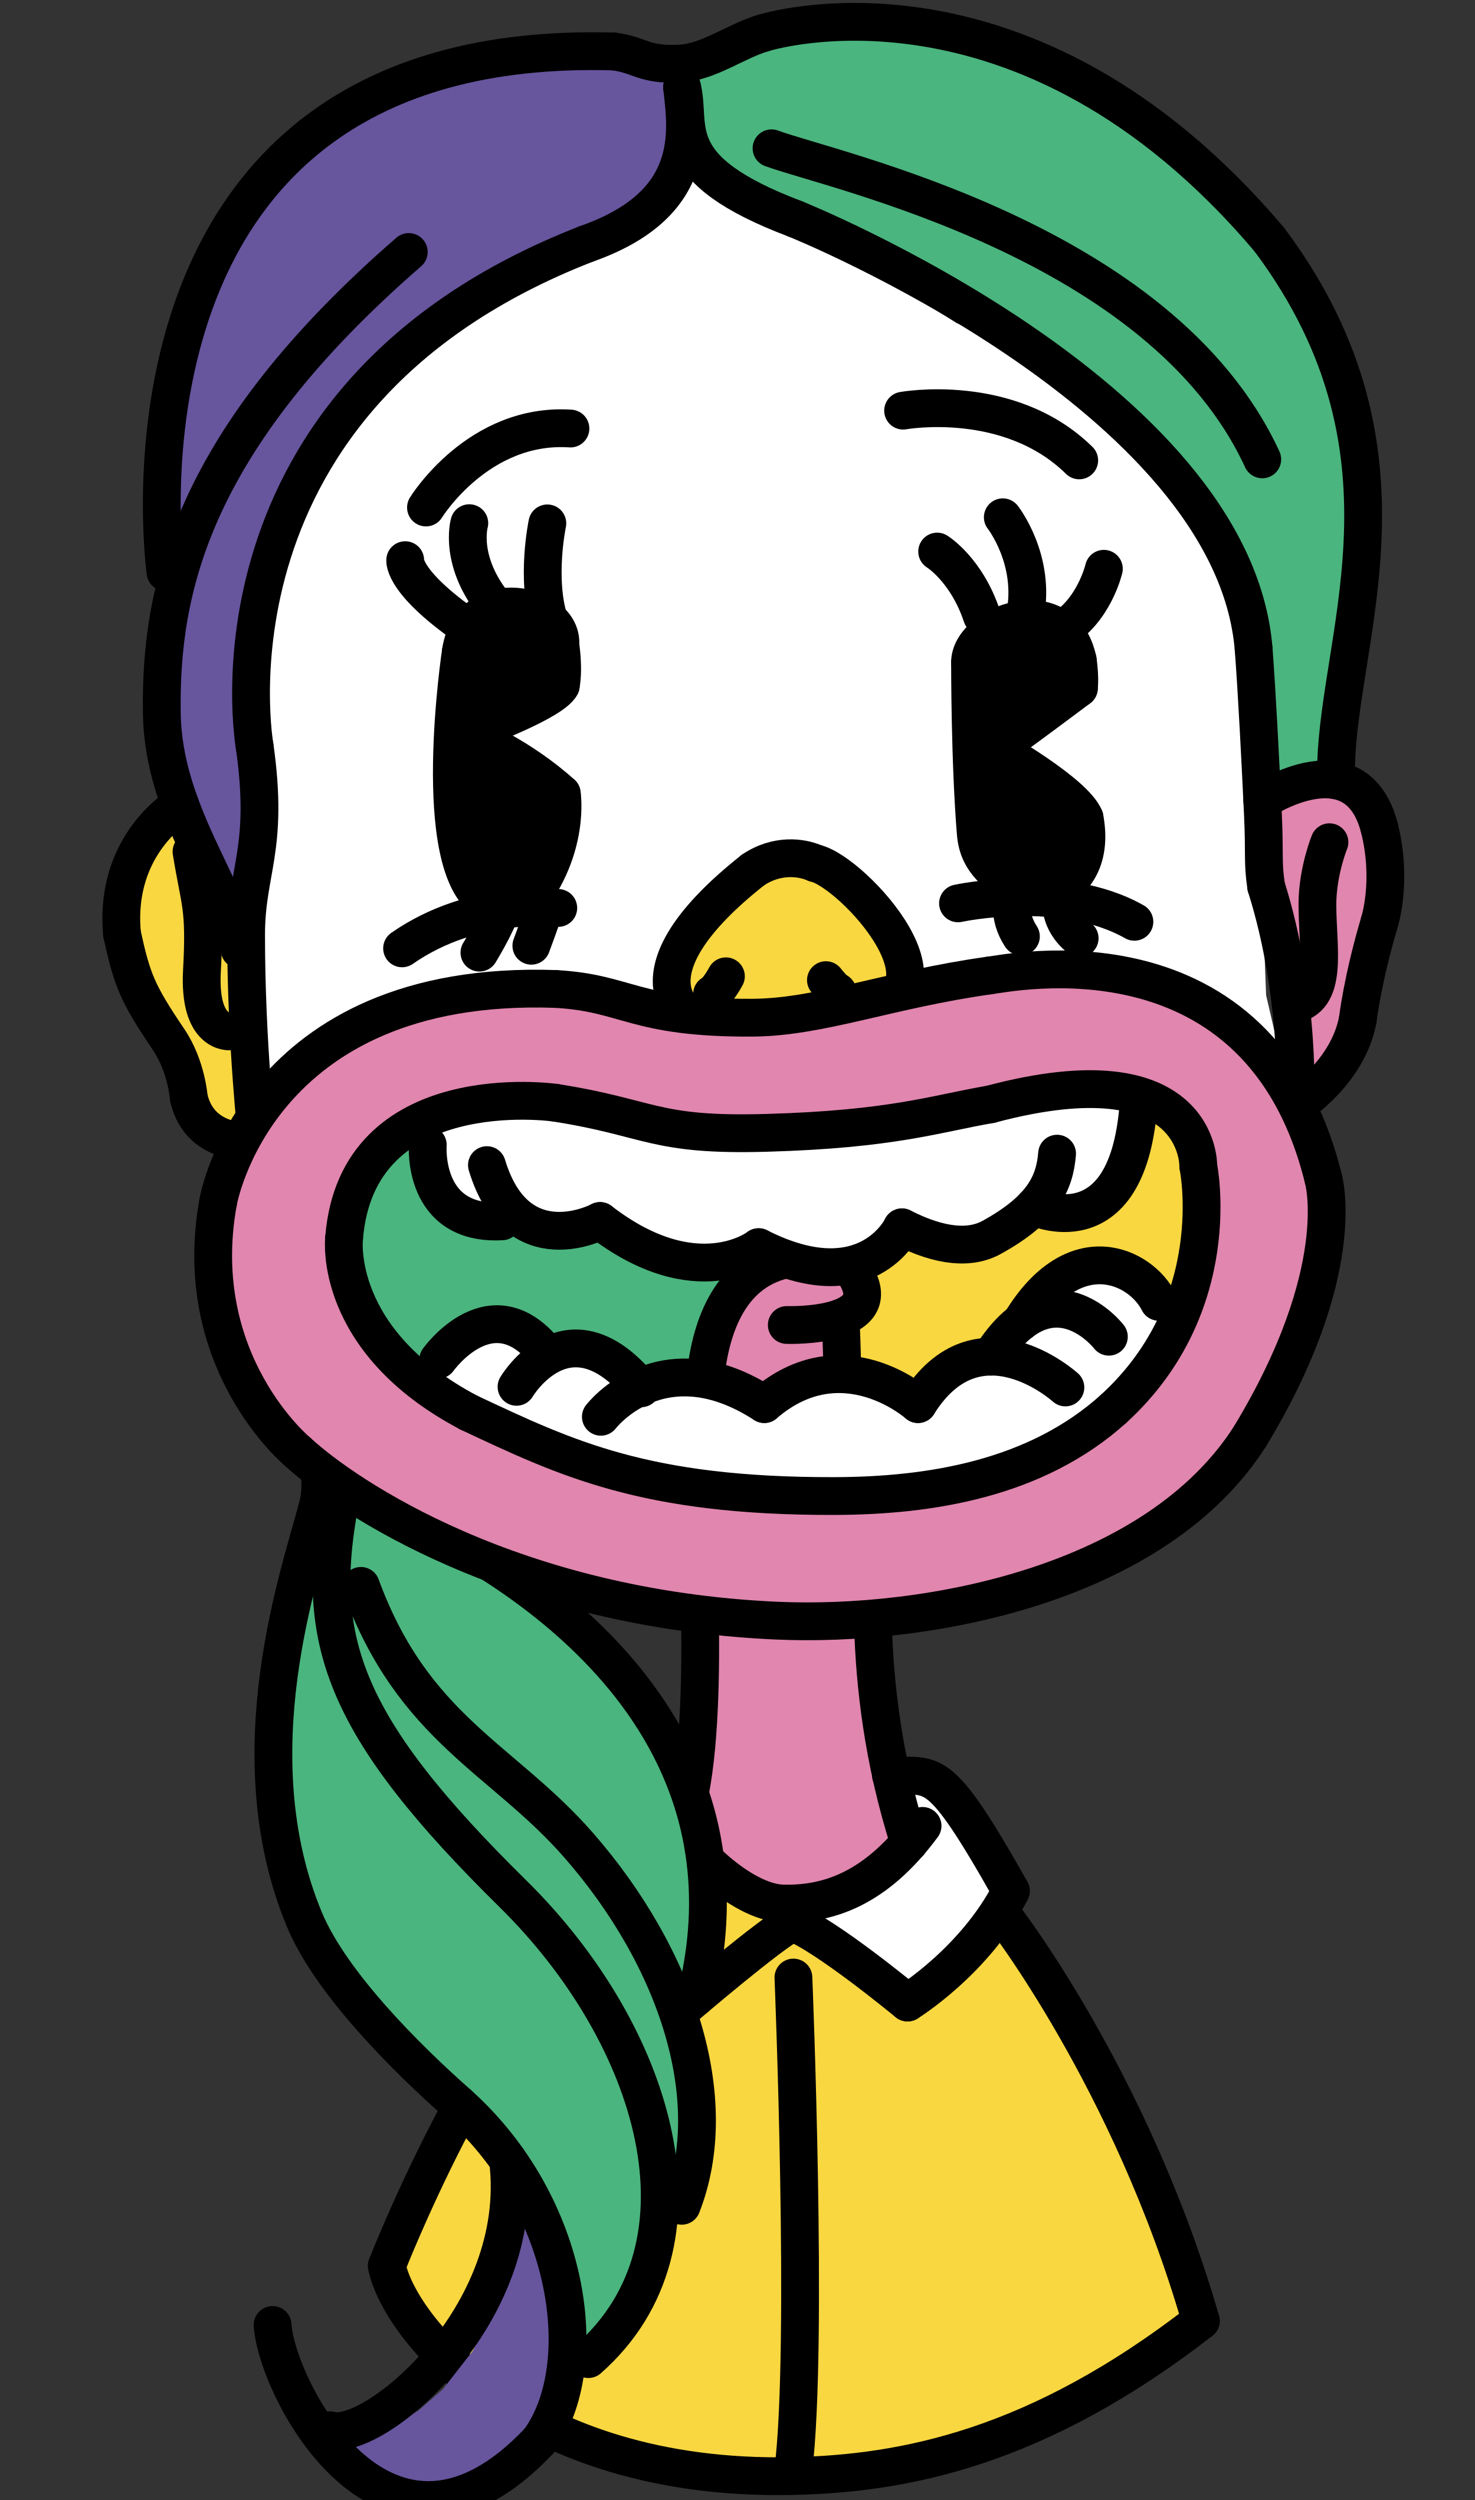 <?xml version="1.0" encoding="utf-8"?>
<!-- Generator: Adobe Illustrator 19.2.1, SVG Export Plug-In . SVG Version: 6.00 Build 0)  -->
<svg version="1.1" xmlns="http://www.w3.org/2000/svg" xmlns:xlink="http://www.w3.org/1999/xlink" x="0px" y="0px"
	 viewBox="0 0 331.938 562.579" style="enable-background:new 0 0 331.938 562.579;" xml:space="preserve">
<rect x="0" y="0" width="331.938" height="562.579" fill="#333333" stroke="none"/>
<g id="n2501_1_">
	<g>
		<polygon style="fill-rule:evenodd;clip-rule:evenodd;fill:#F9D740;" points="132.615,433.565 142.749,443.132 154.365,451.377 
			178.365,432.627 204.24,450.627 214.078,442.838 225.24,430.377 236.347,446.686 246.262,463.827 254.306,479.91 260.314,493.7 
			265.23,506.64 269.359,522.935 260.91,529.13 249.16,536.708 235.056,543.142 222.611,549.318 201.726,554.919 183.887,556.975 
			166.756,556.982 148.62,553.454 133.694,550.617 117.106,543.069 104.306,534.116 94.233,523.693 87.053,509.877 91.287,499.803 
			97.554,486.298 104.78,472.323 113.35,457.801 123.577,443.421 132.615,433.565 		"/>
		<polygon style="fill-rule:evenodd;clip-rule:evenodd;fill:#F9D740;" points="155.49,398.502 154.428,407.068 153.416,412.025 
			160.208,420.033 168.307,424.829 176.293,428.353 177.279,433.223 166.088,441.632 158.366,447.996 153.594,450.829 
			142.749,443.132 135.778,436.551 130.125,429.781 136.391,416.171 142.707,407.449 146.22,402.246 155.49,398.502 		"/>
		<polygon style="fill-rule:evenodd;clip-rule:evenodd;fill:#FFFFFF;" points="200.5,399.469 207.711,399.854 213.48,403.655 
			218.82,410.895 223.406,418.392 227.49,425.502 222.646,433.274 217.428,439.501 211.428,444.937 205.078,450.081 
			196.678,444.628 189.035,438.984 178.365,432.627 178.242,428.345 186.947,426.96 195.937,422.576 202.822,416.622 
			205.812,413.208 201.982,405.577 200.5,399.469 		"/>
		<path style="fill-rule:evenodd;clip-rule:evenodd;fill:#E186AE;" d="M156.615,342.002c0,0,25.059-14.326,40.688,2.812
			c-0.594,5.734-0.803,13.635-0.803,13.635l0.072,12.024l0.959,11.623l1.594,10.607l2.117,9.819l4.57,10.686l-5.713,6.071
			l-8.656,5.488l-7.875,3.02l-8.45,0.48l-9.592-4.049l-8.335-7.172l-3.775-5.022l1.543-9.24l1.941-11.358l0.617-12.673l0.025-10.936
			l-0.342-11.636L156.615,342.002L156.615,342.002z"/>
		
			<path style="fill:none;stroke:#000000;stroke-width:8.504;stroke-linecap:round;stroke-linejoin:round;stroke-miterlimit:22.926;" d="
			M87.053,509.877c0,0,20.625-53.062,45.562-76.312"/>
		
			<path style="fill:none;stroke:#000000;stroke-width:8.504;stroke-linecap:round;stroke-linejoin:round;stroke-miterlimit:22.926;" d="
			M225.24,430.377c0,0,29.25,37.312,45,91.875"/>
		
			<path style="fill:none;stroke:#000000;stroke-width:8.504;stroke-linecap:round;stroke-linejoin:round;stroke-miterlimit:22.926;" d="
			M178.553,445.002c0,0,3.375,82.875,0,110.625"/>
		
			<path style="fill:none;stroke:#000000;stroke-width:8.504;stroke-linecap:round;stroke-linejoin:round;stroke-miterlimit:22.926;" d="
			M87.053,509.877c2.625,13.689,30.464,48.536,91.127,47.307c25.398-0.515,55.342-6.379,92.061-34.932"/>
		
			<path style="fill:none;stroke:#000000;stroke-width:8.504;stroke-linecap:round;stroke-linejoin:round;stroke-miterlimit:22.926;" d="
			M153.053,411.065c0.75,3.564,13.409,17.086,23.24,17.288c9.83,0.201,20.635-3.037,31.322-17.476"/>
		
			<path style="fill:none;stroke:#000000;stroke-width:8.504;stroke-linecap:round;stroke-linejoin:round;stroke-miterlimit:22.926;" d="
			M154.365,451.377c0,0,19.5-16.688,24-18.75"/>
		
			<path style="fill:none;stroke:#000000;stroke-width:8.504;stroke-linecap:round;stroke-linejoin:round;stroke-miterlimit:22.926;" d="
			M204.24,450.627c0,0-18.375-15.188-25.875-18"/>
		
			<path style="fill:none;stroke:#000000;stroke-width:8.504;stroke-linecap:round;stroke-linejoin:round;stroke-miterlimit:22.926;" d="
			M200.5,399.469c9.75,0.562,10.49-3.217,26.99,26.033"/>
		
			<path style="fill:none;stroke:#000000;stroke-width:8.504;stroke-linecap:round;stroke-linejoin:round;stroke-miterlimit:22.926;" d="
			M155.49,398.502c-9.025,0.438-9.817,4.735-13.469,9.962c-3.285,4.703-6.174,9.166-14.094,16.852"/>
		
			<path style="fill:none;stroke:#000000;stroke-width:8.504;stroke-linecap:round;stroke-linejoin:round;stroke-miterlimit:22.926;" d="
			M204.24,450.627c0,0,15.188-9.375,23.25-25.125"/>
		
			<path style="fill:none;stroke:#000000;stroke-width:8.504;stroke-linecap:round;stroke-linejoin:round;stroke-miterlimit:22.926;" d="
			M127.928,425.316c0,0,2.625,11.062,26.438,26.061"/>
		
			<path style="fill:none;stroke:#000000;stroke-width:8.504;stroke-linecap:round;stroke-linejoin:round;stroke-miterlimit:22.926;" d="
			M197.303,344.815c0,0-4.668,32.388,7.322,69.851"/>
		
			<path style="fill:none;stroke:#000000;stroke-width:8.504;stroke-linecap:round;stroke-linejoin:round;stroke-miterlimit:22.926;" d="
			M156.615,342.002c0,0,3.75,52-3.562,69.063"/>
	</g>
</g>
<g id="n2502_1_">
	<g>
		<g>
			<path style="fill-rule:evenodd;clip-rule:evenodd;fill:#FFFFFF;" d="M57.87,289.832l-1.216-15.693l-0.934-18.85l1.169-16.457
				l-0.545-14.676l1.648-11.934l0.336-12.105L56.74,182l0.205-18.978l-2.194-14.985l2-24l7-10l13-25l19-15l15-11l14-7l15-10
				l10.746-2.797l5.298-9.868l4.477,6.666l11.311,8.031l12.975,6.306l14.539,8.057l16.174,10.267l20.48,8.338l9.887,8.966
				l16.113,7.034l14,20l1.463,24.169l4.117,14.866l1.332,15.73l0.902,18.463l0.641,15.017l0.727,18.702l2.906,12.479l2.369,15.621
				l1.326,19.894l-0.039,8.816c0,0-34.96-2.602-80.833-2.949c-7.521-0.057-15.547-14.402-22.741-18.424
				c-12.928-7.227-33.272-8.725-41.25,0.43c-8.17,9.376-5.987,19.505-12.638,19.935C106.997,281.536,80.396,284.64,57.87,289.832
				L57.87,289.832z"/>
			<polygon style="fill-rule:evenodd;clip-rule:evenodd;fill:#F9D740;" points="40.579,181.167 43.1,191.641 49.905,202.02 
				55.384,210.333 55.878,224.792 56.32,238.285 57.263,249.997 57.87,256.834 49.967,255.851 43.515,250.02 41.008,240.235 
				34.978,228.613 28.787,215.767 27.842,200.556 32.504,189.129 40.579,181.167 			"/>
			<polygon style="fill-rule:evenodd;clip-rule:evenodd;fill:#E186AE;" points="284.064,180.124 293.044,176.122 300.691,175.603 
				308.376,181.163 311.288,190.64 311.732,198.941 309.825,209.619 306.845,221.868 305.558,229.458 301.783,238.632 
				295.97,245.434 291.495,248.958 291.368,236.831 290.208,223.942 287.839,210.331 284.933,199.458 284.064,180.124 			"/>
			<path style="fill-rule:evenodd;clip-rule:evenodd;fill:#67559E;" d="M153.126,14.297l0.828,8.087l1.841,10.987l-4.933,8.006
				l-8.719,8.681l-10.211,4.838l-13.475,6.195l-14.674,8.604L89.194,81.346L78.976,92.109l-10.581,16.055l-6.237,15.044
				l-4.022,15.845l-1.257,12.617l0.251,15.08l1.199,11.911l-0.336,10.548c0,0-3.127,12.582-2.252,14.688
				c0.876,2.105-5.836-1.876-5.836-1.876l-8.065-15.616l-4.792-18.48l-0.583-12.473l1.548-15.21l-0.767-11.471l-0.81-12.333
				l0.579-16.566l2.453-16.455l3.827-13.842l7.051-15.802l8.899-12.852l11.184-10.757l11.921-7.656l16.688-6.595l20.431-3.764
				l18.652-0.566L153.126,14.297L153.126,14.297z"/>
			<polygon style="fill-rule:evenodd;clip-rule:evenodd;fill:#4AB57E;" points="159.965,12.547 171.683,7.458 185.437,5.164 
				195.931,4.981 207.283,6.065 219.396,8.667 233.384,13.589 247.224,20.633 257.191,27.179 267.589,35.463 279.872,47.4 
				291.286,62.107 297.452,73.338 303.503,89.887 306.068,103.558 306.757,115.307 305.697,133.122 304.161,144.305 
				302.222,156.735 300.947,167.309 300.691,175.603 293.044,176.122 284.064,180.124 283.566,170.077 282.663,153.99 
				281.331,140.284 277.214,127.331 266.566,110.292 253.956,96.533 240.468,84.627 226.845,74.89 207.185,63.165 191.827,55.182 
				178.995,49.27 165.928,42.679 158.033,36.275 154.874,27.877 153.495,19.645 153.126,14.297 159.965,12.547 			"/>
			<polygon style="fill-rule:evenodd;clip-rule:evenodd;fill:#4AB57E;" points="72.02,332.575 83.4,330.929 93.966,342.429 
				103.056,347.238 113.502,353.656 127.945,364.719 139.015,375.884 145.792,384.771 152.902,397.623 157.539,411.745 
				159.299,426.581 158.809,437.226 156.591,449.492 152.592,453.046 155.918,466.157 156.676,481.779 154.47,493.346 
				148.269,498.992 146.39,509.12 142.12,519.089 134.629,528.781 127.411,532.114 127.592,522.581 124.347,506.031 
				120.939,497.433 114.323,486.058 105.704,475.89 95.389,466.347 83.769,454.316 75.916,444.61 67.016,428.117 62.642,410.503 
				61.537,392.808 62.444,379.353 64.673,365.504 67.282,354.265 70.917,341.099 72.02,332.575 			"/>
			<polygon style="fill-rule:evenodd;clip-rule:evenodd;fill:#67559E;" points="113.279,495.617 118.502,492.694 122.643,501.733 
				125.157,508.688 127.19,518.49 127.501,527.348 127.094,534.464 125.061,542.251 121.341,549.242 112.96,556.654 99.534,562.362 
				87.912,560.943 78.773,555.219 74.245,550.602 78.966,547.554 87.667,546.242 94.176,542.431 99.651,537.661 106.375,529.023 
				110.408,520.826 113.327,508.999 113.711,502.298 113.279,495.617 			"/>
			
				<path style="fill:none;stroke:#000000;stroke-width:8.504;stroke-linecap:round;stroke-linejoin:round;stroke-miterlimit:22.926;" d="
				M74.245,546.871c9.562,3,44.391-25.751,40.078-60.813"/>
			
				<path style="fill:none;stroke:#000000;stroke-width:8.504;stroke-linecap:round;stroke-linejoin:round;stroke-miterlimit:22.926;" d="
				M61.341,523.179c0.938,14.438,25.687,62.438,60,26.062"/>
			
				<path style="fill:none;stroke:#000000;stroke-width:8.504;stroke-linecap:round;stroke-linejoin:round;stroke-miterlimit:22.926;" d="
				M103.154,473.492c25.5,22.875,30.375,59.063,18.188,75.75"/>
			
				<path style="fill:none;stroke:#000000;stroke-width:8.504;stroke-linecap:round;stroke-linejoin:round;stroke-miterlimit:22.926;" d="
				M93.966,342.429c11.467,5.865,79.688,38.625,62.625,107.062"/>
			
				<path style="fill:none;stroke:#000000;stroke-width:8.504;stroke-linecap:round;stroke-linejoin:round;stroke-miterlimit:22.926;" d="
				M81.216,356.867c11.812,32.25,31.929,38.815,48.998,58.35c22.205,25.413,32.552,57.255,23.189,81.15"/>
			
				<path style="fill:none;stroke:#000000;stroke-width:8.504;stroke-linecap:round;stroke-linejoin:round;stroke-miterlimit:22.926;" d="
				M76.154,339.804c-5.251,30,1.604,49.234,39.253,86.322c32.256,31.772,46.437,78.764,16.997,104.74"/>
			
				<path style="fill:none;stroke:#000000;stroke-width:8.504;stroke-linecap:round;stroke-linejoin:round;stroke-miterlimit:22.926;" d="
				M70.341,326.304c0,0,3.015,5.46,1.125,12.75c-3.845,14.832-18.452,55.541-2.999,92.812c5.999,14.471,23.242,31.52,34.687,41.625"
				/>
			
				<path style="fill:none;stroke:#000000;stroke-width:8.504;stroke-linecap:round;stroke-linejoin:round;stroke-miterlimit:22.926;" d="
				M173.627,33.371c13.578,5.04,87.698,20.666,110.436,69.999"/>
			
				<path style="fill:none;stroke:#000000;stroke-width:8.504;stroke-linecap:round;stroke-linejoin:round;stroke-miterlimit:22.926;" d="
				M178.995,49.27c0,0,98.437,39.563,103.125,96.75"/>
			
				<path style="fill:none;stroke:#000000;stroke-width:8.504;stroke-linecap:round;stroke-linejoin:round;stroke-miterlimit:22.926;" d="
				M284.933,199.458c-0.828-5.627-0.289-6.993-0.727-16.296c-0.555-11.859-1.35-27.475-2.086-37.142"/>
			
				<path style="fill:none;stroke:#000000;stroke-width:8.504;stroke-linecap:round;stroke-linejoin:round;stroke-miterlimit:22.926;" d="
				M291.495,248.958c0,0,1.312-24.562-6.563-49.5"/>
			
				<path style="fill:none;stroke:#000000;stroke-width:8.504;stroke-linecap:round;stroke-linejoin:round;stroke-miterlimit:22.926;" d="
				M284.064,180.124c0,0,21.119-14.041,26.369,6.209"/>
			
				<path style="fill:none;stroke:#000000;stroke-width:8.504;stroke-linecap:round;stroke-linejoin:round;stroke-miterlimit:22.926;" d="
				M310.433,207.52c0,0,3-9.188,0-21.188"/>
			
				<path style="fill:none;stroke:#000000;stroke-width:8.504;stroke-linecap:round;stroke-linejoin:round;stroke-miterlimit:22.926;" d="
				M305.558,229.458c0,0,1.021-8.948,4.875-21.938"/>
			
				<path style="fill:none;stroke:#000000;stroke-width:8.504;stroke-linecap:round;stroke-linejoin:round;stroke-miterlimit:22.926;" d="
				M291.495,248.958c0,0,11.777-7.321,14.062-19.5"/>
			
				<path style="fill:none;stroke:#000000;stroke-width:8.504;stroke-linecap:round;stroke-linejoin:round;stroke-miterlimit:22.926;" d="
				M299.183,189.52c0,0-2.67,6.493-2.707,13.875c-0.049,9.902,2.729,21.743-6.002,22.719"/>
			
				<path style="fill:none;stroke:#000000;stroke-width:8.504;stroke-linecap:round;stroke-linejoin:round;stroke-miterlimit:22.926;" d="
				M153.495,19.645c2.251,9-4.312,18.375,25.5,29.625"/>
			
				<path style="fill:none;stroke:#000000;stroke-width:8.504;stroke-linecap:round;stroke-linejoin:round;stroke-miterlimit:22.926;" d="
				M171.683,7.458c0,0,58.688-18.938,114,46.5"/>
			
				<path style="fill:none;stroke:#000000;stroke-width:8.504;stroke-linecap:round;stroke-linejoin:round;stroke-miterlimit:22.926;" d="
				M300.691,175.603c-0.938-29.812,21.742-72.521-15.008-121.646"/>
			
				<path style="fill:none;stroke:#000000;stroke-width:8.504;stroke-linecap:round;stroke-linejoin:round;stroke-miterlimit:22.926;" d="
				M138.121,11.583c6,0.75,6.605,3.157,15.005,2.714c6.346-0.335,12.619-5.111,18.557-6.839"/>
			
				<path style="fill:none;stroke:#000000;stroke-width:8.504;stroke-linecap:round;stroke-linejoin:round;stroke-miterlimit:22.926;" d="
				M37.245,128.77c0,0-16.875-120.562,100.876-117.187"/>
			
				<path style="fill:none;stroke:#000000;stroke-width:8.504;stroke-linecap:round;stroke-linejoin:round;stroke-miterlimit:22.926;" d="
				M91.992,56.703c-49.136,42.667-56.021,76.246-55.573,103.941c0.355,22.05,14.977,39.104,17.514,53.063"/>
			
				<path style="fill:none;stroke:#000000;stroke-width:8.504;stroke-linecap:round;stroke-linejoin:round;stroke-miterlimit:22.926;" d="
				M153.495,19.645c1.168,10.222,3.562,26.437-21.563,35.25"/>
			
				<path style="fill:none;stroke:#000000;stroke-width:8.504;stroke-linecap:round;stroke-linejoin:round;stroke-miterlimit:22.926;" d="
				M57.309,167.958c0,0-14.063-78.562,74.624-113.062"/>
			
				<path style="fill:none;stroke:#000000;stroke-width:8.504;stroke-linecap:round;stroke-linejoin:round;stroke-miterlimit:22.926;" d="
				M57.87,256.834c0,0-2.5-22.137-2.486-46.501c0.009-14.558,5.202-19.252,1.925-42.375"/>
			
				<path style="fill:none;stroke:#000000;stroke-width:8.504;stroke-linecap:round;stroke-linejoin:round;stroke-miterlimit:22.926;" d="
				M40.579,181.167c0,0-14.995,8.539-13.12,28.977"/>
			
				<path style="fill:none;stroke:#000000;stroke-width:8.504;stroke-linecap:round;stroke-linejoin:round;stroke-miterlimit:22.926;" d="
				M42.495,247.083c0,0-0.493-7.155-4.543-13.148c-7.097-10.504-8.228-13.439-10.493-23.791"/>
			
				<path style="fill:none;stroke:#000000;stroke-width:8.504;stroke-linecap:round;stroke-linejoin:round;stroke-miterlimit:22.926;" d="
				M57.87,256.834c0,0-12.706,1.711-15.375-9.751"/>
			
				<path style="fill:none;stroke:#000000;stroke-width:8.504;stroke-linecap:round;stroke-linejoin:round;stroke-miterlimit:22.926;" d="
				M51.87,232.083c0,0-7.218,0.905-6.422-13.681c0.795-14.586-0.486-15.132-2.349-26.761"/>
		</g>
		<g>
			<polygon style="fill-rule:evenodd;clip-rule:evenodd;" points="107.486,201.122 104.874,196.763 102.88,189.656 101.854,180.442 
				101.714,170.816 102.284,159.661 103.274,149.883 104.817,142.82 107.835,138.861 114.415,136.489 122,138.348 125.227,141.43 
				126.252,146.29 126.383,152.964 123.947,156.408 115.493,160.857 108.143,163.887 108.411,166.682 114.64,170.01 
				121.546,174.605 126.424,178.606 126.419,184.634 125.146,190.857 123.3,195.658 119.566,201.925 116.319,204.354 
				112.671,204.794 107.486,201.122 			"/>
			<polygon style="fill-rule:evenodd;clip-rule:evenodd;" points="218.604,168.416 218.4,159.744 218.305,151.178 219.472,145.453 
				223.711,141.594 232.575,139.325 239.576,141.29 242.538,148.576 241.8,155.593 233.593,161.703 226.95,166.562 227.203,170.172 
				233.825,174.471 241.666,180.774 244.07,184.042 244.477,188.995 244.013,192.269 242.369,196.052 239.278,199.104 
				235.916,202.085 229.601,200.625 222.9,195.104 219.593,187.569 218.931,177.022 218.604,168.416 			"/>
			
				<path style="fill:none;stroke:#000000;stroke-width:8.504;stroke-linecap:round;stroke-linejoin:round;stroke-miterlimit:22.926;" d="
				M203.237,92.41c0,0,23.85-4.332,39.634,11.189"/>
			
				<path style="fill:none;stroke:#000000;stroke-width:8.504;stroke-linecap:round;stroke-linejoin:round;stroke-miterlimit:22.926;" d="
				M95.863,114.202c0,0,11.756-19.143,32.513-17.77"/>
			
				<path style="fill:none;stroke:#000000;stroke-width:8.504;stroke-linecap:round;stroke-linejoin:round;stroke-miterlimit:22.926;" d="
				M123.176,117.773c0,0-2.655,12.583,0.498,22.173"/>
			
				<path style="fill:none;stroke:#000000;stroke-width:8.504;stroke-linecap:round;stroke-linejoin:round;stroke-miterlimit:22.926;" d="
				M105.616,117.728c0,0-2.545,8.758,6.137,19.03"/>
			
				<path style="fill:none;stroke:#000000;stroke-width:8.504;stroke-linecap:round;stroke-linejoin:round;stroke-miterlimit:22.926;" d="
				M91.19,126.051c0,0-0.758,5.212,15.795,16.285"/>
			
				<path style="fill:none;stroke:#000000;stroke-width:8.504;stroke-linecap:round;stroke-linejoin:round;stroke-miterlimit:22.926;" d="
				M126.092,145.111c0.866-9.192-19.946-14.235-22.386,1.557"/>
			
				<path style="fill:none;stroke:#000000;stroke-width:8.504;stroke-linecap:round;stroke-linejoin:round;stroke-miterlimit:22.926;" d="
				M108.143,163.887c0,0,16.269-6.086,18.055-9.631"/>
			
				<path style="fill:none;stroke:#000000;stroke-width:8.504;stroke-linecap:round;stroke-linejoin:round;stroke-miterlimit:22.926;" d="
				M126.092,145.111c0,0,0.853,5.126,0.107,9.145"/>
			
				<path style="fill:none;stroke:#000000;stroke-width:8.504;stroke-linecap:round;stroke-linejoin:round;stroke-miterlimit:22.926;" d="
				M103.706,146.668c0,0-7.307,48.293,5.855,56.205"/>
			
				<path style="fill:none;stroke:#000000;stroke-width:8.504;stroke-linecap:round;stroke-linejoin:round;stroke-miterlimit:22.926;" d="
				M126.424,178.606c0,0,2.022,12.207-7.828,24.591"/>
			
				<path style="fill:none;stroke:#000000;stroke-width:8.504;stroke-linecap:round;stroke-linejoin:round;stroke-miterlimit:22.926;" d="
				M107.005,166.046c0,0,10.265,4.283,19.419,12.56"/>
			
				<path style="fill:none;stroke:#000000;stroke-width:8.504;stroke-linecap:round;stroke-linejoin:round;stroke-miterlimit:22.926;" d="
				M125.636,204.316c0,0-18.765-2.321-35.151,9.09"/>
			
				<path style="fill:none;stroke:#000000;stroke-width:8.504;stroke-linecap:round;stroke-linejoin:round;stroke-miterlimit:22.926;" d="
				M119.575,212.819c0,0,2.138-5.682,3.072-8.684"/>
			
				<path style="fill:none;stroke:#000000;stroke-width:8.504;stroke-linecap:round;stroke-linejoin:round;stroke-miterlimit:22.926;" d="
				M107.892,214.37c0,0,3.896-6.37,4.779-9.576"/>
			
				<path style="fill:none;stroke:#000000;stroke-width:8.504;stroke-linecap:round;stroke-linejoin:round;stroke-miterlimit:22.926;" d="
				M210.901,124.114c0,0,6.582,4.031,10.083,14.535"/>
			
				<path style="fill:none;stroke:#000000;stroke-width:8.504;stroke-linecap:round;stroke-linejoin:round;stroke-miterlimit:22.926;" d="
				M225.67,116.399c0,0,7.5,9.524,5.012,22.105"/>
			
				<path style="fill:none;stroke:#000000;stroke-width:8.504;stroke-linecap:round;stroke-linejoin:round;stroke-miterlimit:22.926;" d="
				M248.419,127.99c0,0-2.199,9.518-9.827,13.914"/>
			
				<path style="fill:none;stroke:#000000;stroke-width:8.504;stroke-linecap:round;stroke-linejoin:round;stroke-miterlimit:22.926;" d="
				M215.593,203.281c0,0,23.337-5.09,39.696,4.15"/>
			
				<path style="fill:none;stroke:#000000;stroke-width:8.504;stroke-linecap:round;stroke-linejoin:round;stroke-miterlimit:22.926;" d="
				M238.818,202.372c0,0-0.757,4.857,4.151,8.761"/>
			
				<path style="fill:none;stroke:#000000;stroke-width:8.504;stroke-linecap:round;stroke-linejoin:round;stroke-miterlimit:22.926;" d="
				M227.946,201.923c0,0-1.275,4.1,1.805,8.796"/>
			
				<path style="fill:none;stroke:#000000;stroke-width:8.504;stroke-linecap:round;stroke-linejoin:round;stroke-miterlimit:22.926;" d="
				M218.299,149.243c-0.297-8.715,20.821-16.831,24.239-0.667"/>
			
				<path style="fill:none;stroke:#000000;stroke-width:8.504;stroke-linecap:round;stroke-linejoin:round;stroke-miterlimit:22.926;" d="
				M242.799,154.844c0,0-15.381,11.549-18.528,13.584"/>
			
				<path style="fill:none;stroke:#000000;stroke-width:8.504;stroke-linecap:round;stroke-linejoin:round;stroke-miterlimit:22.926;" d="
				M242.538,148.576c0,0,0.554,3.51,0.261,6.268"/>
			
				<path style="fill:none;stroke:#000000;stroke-width:8.504;stroke-linecap:round;stroke-linejoin:round;stroke-miterlimit:22.926;" d="
				M218.299,149.243c0,0-0.031,22.228,1.294,38.325c0.544,6.61,5.01,9.211,10.007,13.056"/>
			
				<path style="fill:none;stroke:#000000;stroke-width:8.504;stroke-linecap:round;stroke-linejoin:round;stroke-miterlimit:22.926;" d="
				M224.271,168.428c0,0,17.541,9.987,19.799,15.613"/>
			
				<path style="fill:none;stroke:#000000;stroke-width:8.504;stroke-linecap:round;stroke-linejoin:round;stroke-miterlimit:22.926;" d="
				M239.278,199.104c0,0,6.97-3.622,4.793-15.062"/>
		</g>
	</g>
	<path style="fill-rule:evenodd;clip-rule:evenodd;fill:#4AB57E;" d="M60.251,302.536c0,0-13.5-17.5-4.5-32.5c9-15,19-28,43.5-34
		s73,2.5,73,2.5l0.5,114.5c0,0-31.5-0.5-53.5-11.5S60.251,302.536,60.251,302.536z"/>
	<path style="fill-rule:evenodd;clip-rule:evenodd;fill:#F9D740;" d="M209.251,349.036c9.5-1.5,49.5-1,62-35.5s19.5-44.5,6.5-60.5
		s-25.5-26.5-58-20.5s-49.5,6.5-49.5,6.5l2.5,114L209.251,349.036z"/>
</g>
<g id="n2503">
	<g>
		<path style="fill-rule:evenodd;clip-rule:evenodd;fill:#E186AE;" d="M158.781,324.056l1.773-23.948l3.276-9.197l6.141-5.876
			l11.694-0.426l7.864,0.393l3.969,3.897c0,0,1.582,6.404,0.649,5.913c-0.934-0.491-4.918,3.282-4.918,3.282l0.976,6.704
			l-0.841,16.886l-8.438,2.646l-9.827,5.096l-6.13-3.33L158.781,324.056L158.781,324.056z"/>
		
			<path style="fill:none;stroke:#000000;stroke-width:8.504;stroke-linecap:round;stroke-linejoin:round;stroke-miterlimit:22.926;" d="
			M177.062,298.158c0,0,25.448,0.883,13.998-13.4"/>
		
			<path style="fill:none;stroke:#000000;stroke-width:8.504;stroke-linecap:round;stroke-linejoin:round;stroke-miterlimit:22.926;" d="
			M189.229,298.094c0,0,0.979,19.758-0.478,23.609"/>
		
			<path style="fill:none;stroke:#000000;stroke-width:8.504;stroke-linecap:round;stroke-linejoin:round;stroke-miterlimit:22.926;" d="
			M158.781,324.056c0,0-6.03-48.02,30.97-40.353"/>
	</g>
</g>
<g id="n2504">
	<g>
		<g>
			<path style="fill-rule:evenodd;clip-rule:evenodd;fill:#F9D740;" d="M154.706,228.35l-3.482-6.325l1.051-6.594l4.735-7.762
				l5.856-6.243l6.556-5.625l6.819-2.579l7.205,1.021l5.401,2.934l5.715,5.143l4.402,5.322l3.382,5.89l1.338,6.002l-1.106,3.787
				l-4.307,3.352l-5.477,1.33C192.795,228.004,170.947,235.128,154.706,228.35L154.706,228.35z"/>
			
				<path style="fill:none;stroke:#000000;stroke-width:8.504;stroke-linecap:round;stroke-linejoin:round;stroke-miterlimit:22.926;" d="
				M154.706,228.35c0,0-14.37-9.521,14.716-32.548"/>
			
				<path style="fill:none;stroke:#000000;stroke-width:8.504;stroke-linecap:round;stroke-linejoin:round;stroke-miterlimit:22.926;" d="
				M183.446,194.244c8.483,1.904,34.972,30.644,9.349,33.76"/>
			
				<path style="fill:none;stroke:#000000;stroke-width:8.504;stroke-linecap:round;stroke-linejoin:round;stroke-miterlimit:22.926;" d="
				M183.446,194.244c-3.117-1.384-8.657-2.078-14.024,1.558"/>
			
				<path style="fill:none;stroke:#000000;stroke-width:8.504;stroke-linecap:round;stroke-linejoin:round;stroke-miterlimit:22.926;" d="
				M185.869,220.559c0,0,1.731,2.251,2.597,2.597"/>
			
				<path style="fill:none;stroke:#000000;stroke-width:8.504;stroke-linecap:round;stroke-linejoin:round;stroke-miterlimit:22.926;" d="
				M163.363,219.694c0,0-1.731,3.289-3.116,3.982"/>
		</g>
		<path style="fill-rule:evenodd;clip-rule:evenodd;fill:#E186AE;" d="M297.313,263.312l-3.833-11.053l-7.126-12.38l-11.118-10.963
			l-15.581-7.713l-15.119-2.832l-14.813,0.198l-16.85,2.551l-12.562,2.658l-17.163,3.446l-13.947,1.787l-15.963-0.851l-14.73-3.321
			l-15.204-1.38l-11.633-0.666l-13.418,1.957l-19.682,7.3l-12.686,9.274l-10.412,13.16l-5.632,12.935l-1.861,14.186l1.123,12.767
			l3.822,12.325l6.751,11.816l9.95,10.467l14.443,9.997l13.59,7.223l19.962,8.032l18.62,5.26l18.016,3.323l17.767,1.737
			l19.756-0.013l19.875-2.314l15.485-3.489l13.688-4.591l10.901-4.989l12.205-7.622l9.731-8.578l7.685-9.807l5.794-10.383
			l5.079-11.192l4.509-14.23l1.666-10.597L297.313,263.312z M265.751,298.036c-11,16.333-25.667,37.667-60,38
			c-34.333,0.333-65.667,2-89.333-12.667c-23.667-14.667-43.333-23-39-52.667c0,0,2.667-20,21-21.333
			c18.333-1.333,42.667,6.667,56.667,6c14-0.667,65.333-5.667,81-9.333c15.667-3.667,28.667-2.333,31.667,7.667
			C270.751,263.703,276.751,281.703,265.751,298.036z"/>
		<polygon style="fill-rule:evenodd;clip-rule:evenodd;fill:#FFFFFF;" points="94.875,252.194 96.268,257.631 96.732,264.075 
			100.403,270.798 107.075,275.183 112.978,274.833 121.32,277.964 131.098,276.441 135.04,274.756 144.301,280.577 
			154.564,283.828 165.52,284.287 170.549,280.775 179.714,284.156 191.06,284.758 197.048,282.404 203.841,276.611 
			210.101,279.078 219.199,279.833 225.673,278.222 229.615,275.113 236.913,276.685 243.998,275.244 248.382,271.909 
			252.881,263.561 254.635,254.852 256.158,249.235 246.801,246.617 239.28,246.289 226.165,247.822 213.905,250.264 
			197.924,253.065 180.754,254.59 163.515,254.969 148.495,253.344 136.067,250.29 120.029,247.757 106.752,248.581 94.875,252.194 
					"/>
		<polygon style="fill-rule:evenodd;clip-rule:evenodd;fill:#FFFFFF;" points="95.447,311.525 98.623,305.973 104.623,299.157 
			111.619,295.917 118.336,296.829 121.814,298.837 123.326,305.001 130.324,305.287 135.788,308.215 141.278,313.624 
			149.031,310.495 157.771,310.244 165.871,312.632 172.001,315.962 176.872,312.37 185.213,308.853 194.363,308.507 
			200.545,310.348 204.431,312.573 211.395,308.204 218.174,305.328 222.232,299.408 227.694,295.251 235.024,287.402 
			241.395,284.528 250.409,284.872 257.498,288.834 260.778,292.951 265.081,297.114 261.893,303.261 255.793,311.699 
			247.382,319.746 239.778,324.916 229.664,329.79 215.646,333.955 199.959,336.179 187.771,336.65 169.451,336.087 
			156.338,334.733 143.11,332.25 127.721,327.575 111.374,320.624 100.596,315.066 95.447,311.525 		"/>
		
			<path style="fill:none;stroke:#000000;stroke-width:8.504;stroke-linecap:round;stroke-linejoin:round;stroke-miterlimit:22.926;" d="
			M96.268,257.631c0,0-1.427,18.247,16.71,17.202"/>
		
			<path style="fill:none;stroke:#000000;stroke-width:8.504;stroke-linecap:round;stroke-linejoin:round;stroke-miterlimit:22.926;" d="
			M135.04,274.756c0,0-18.64,10.002-25.461-12.574"/>
		
			<path style="fill:none;stroke:#000000;stroke-width:8.504;stroke-linecap:round;stroke-linejoin:round;stroke-miterlimit:22.926;" d="
			M112.031,271.367"/>
		
			<path style="fill:none;stroke:#000000;stroke-width:8.504;stroke-linecap:round;stroke-linejoin:round;stroke-miterlimit:22.926;" d="
			M170.732,280.642c0,0-13.951,10.881-35.692-5.887"/>
		
			<path style="fill:none;stroke:#000000;stroke-width:8.504;stroke-linecap:round;stroke-linejoin:round;stroke-miterlimit:22.926;" d="
			M202.982,276.183c0,0-7.972,16.768-32.25,4.46"/>
		
			<path style="fill:none;stroke:#000000;stroke-width:8.504;stroke-linecap:round;stroke-linejoin:round;stroke-miterlimit:22.926;" d="
			M237.89,259.604c-0.544,6.6-3.175,12.465-14.712,18.836c-4.735,2.614-11.376,2.236-20.196-2.257"/>
		
			<path style="fill:none;stroke:#000000;stroke-width:8.504;stroke-linecap:round;stroke-linejoin:round;stroke-miterlimit:22.926;" d="
			M232.65,271.533c0,0,20.79,9.99,23.508-22.298"/>
		
			<path style="fill:none;stroke:#000000;stroke-width:8.504;stroke-linecap:round;stroke-linejoin:round;stroke-miterlimit:22.926;" d="
			M135.221,318.816c0,0,13.588-17.838,36.779-2.854"/>
		
			<path style="fill:none;stroke:#000000;stroke-width:8.504;stroke-linecap:round;stroke-linejoin:round;stroke-miterlimit:22.926;" d="
			M206.587,315.962c0,0-17.012-15.162-34.586,0"/>
		
			<path style="fill:none;stroke:#000000;stroke-width:8.504;stroke-linecap:round;stroke-linejoin:round;stroke-miterlimit:22.926;" d="
			M239.761,312.216c0,0-19.646-17.863-33.174,3.746"/>
		
			<path style="fill:none;stroke:#000000;stroke-width:8.504;stroke-linecap:round;stroke-linejoin:round;stroke-miterlimit:22.926;" d="
			M249.545,300.799c0,0-12.972-16.794-26.544,4.482"/>
		
			<path style="fill:none;stroke:#000000;stroke-width:8.504;stroke-linecap:round;stroke-linejoin:round;stroke-miterlimit:22.926;" d="
			M260.778,292.951c-4.167-8.206-19.02-15.146-30.991,4.531"/>
		
			<path style="fill:none;stroke:#000000;stroke-width:8.504;stroke-linecap:round;stroke-linejoin:round;stroke-miterlimit:22.926;" d="
			M98.623,305.973c0,0,12.301-17.328,24.703-0.972"/>
		
			<path style="fill:none;stroke:#000000;stroke-width:8.504;stroke-linecap:round;stroke-linejoin:round;stroke-miterlimit:22.926;" d="
			M116.239,312.074c0,0,11.648-19.665,28.056,0.333"/>
		
			<path style="fill:none;stroke:#000000;stroke-width:8.504;stroke-linecap:round;stroke-linejoin:round;stroke-miterlimit:22.926;" d="
			M49.079,270.526c0,0,8.515-50.304,75.914-47.985"/>
		
			<path style="fill:none;stroke:#000000;stroke-width:8.504;stroke-linecap:round;stroke-linejoin:round;stroke-miterlimit:22.926;" d="
			M222.647,219.508c4.333-0.483,60.876-12.665,75.189,45.844"/>
		
			<path style="fill:none;stroke:#000000;stroke-width:8.504;stroke-linecap:round;stroke-linejoin:round;stroke-miterlimit:22.926;" d="
			M124.992,222.54c16.306,0.892,17.612,6.593,44.209,6.471c15.37-0.07,30.659-6.307,53.446-9.503"/>
		
			<path style="fill:none;stroke:#000000;stroke-width:8.504;stroke-linecap:round;stroke-linejoin:round;stroke-miterlimit:22.926;" d="
			M67.016,326.716c0,0-24.459-20.157-17.937-56.19"/>
		
			<path style="fill:none;stroke:#000000;stroke-width:8.504;stroke-linecap:round;stroke-linejoin:round;stroke-miterlimit:22.926;" d="
			M297.836,265.352c0,0,5.979,20.692-16.487,57.796"/>
		
			<path style="fill:none;stroke:#000000;stroke-width:8.504;stroke-linecap:round;stroke-linejoin:round;stroke-miterlimit:22.926;" d="
			M67.016,326.716c11.052,10.167,48.331,35.279,107.614,37.969c34.318,1.558,85.535-8.222,106.72-41.537"/>
		
			<path style="fill:none;stroke:#000000;stroke-width:8.504;stroke-linecap:round;stroke-linejoin:round;stroke-miterlimit:22.926;" d="
			M124.902,248.138c21.741,3.389,22.053,7.52,47.667,6.783c28.277-0.813,37.689-4.235,50.35-6.426"/>
		
			<path style="fill:none;stroke:#000000;stroke-width:8.504;stroke-linecap:round;stroke-linejoin:round;stroke-miterlimit:22.926;" d="
			M269.663,262.409c0,0,0.681-26.565-46.744-13.914"/>
		
			<path style="fill:none;stroke:#000000;stroke-width:8.504;stroke-linecap:round;stroke-linejoin:round;stroke-miterlimit:22.926;" d="
			M124.902,248.138c0,0-44.57-6.422-47.469,30.503"/>
		
			<path style="fill:none;stroke:#000000;stroke-width:8.504;stroke-linecap:round;stroke-linejoin:round;stroke-miterlimit:22.926;" d="
			M77.433,278.641c0,0-2.718,23.011,28.083,39.244"/>
		
			<path style="fill:none;stroke:#000000;stroke-width:8.504;stroke-linecap:round;stroke-linejoin:round;stroke-miterlimit:22.926;" d="
			M269.663,262.409c0,0,6.522,31.217-19.024,54.585"/>
		
			<path style="fill:none;stroke:#000000;stroke-width:8.504;stroke-linecap:round;stroke-linejoin:round;stroke-miterlimit:22.926;" d="
			M105.516,317.885c21.806,10.215,39.457,18.873,82.255,18.765c21.66-0.054,45.447-3.9,62.869-19.657"/>
	</g>
</g>
</svg>
